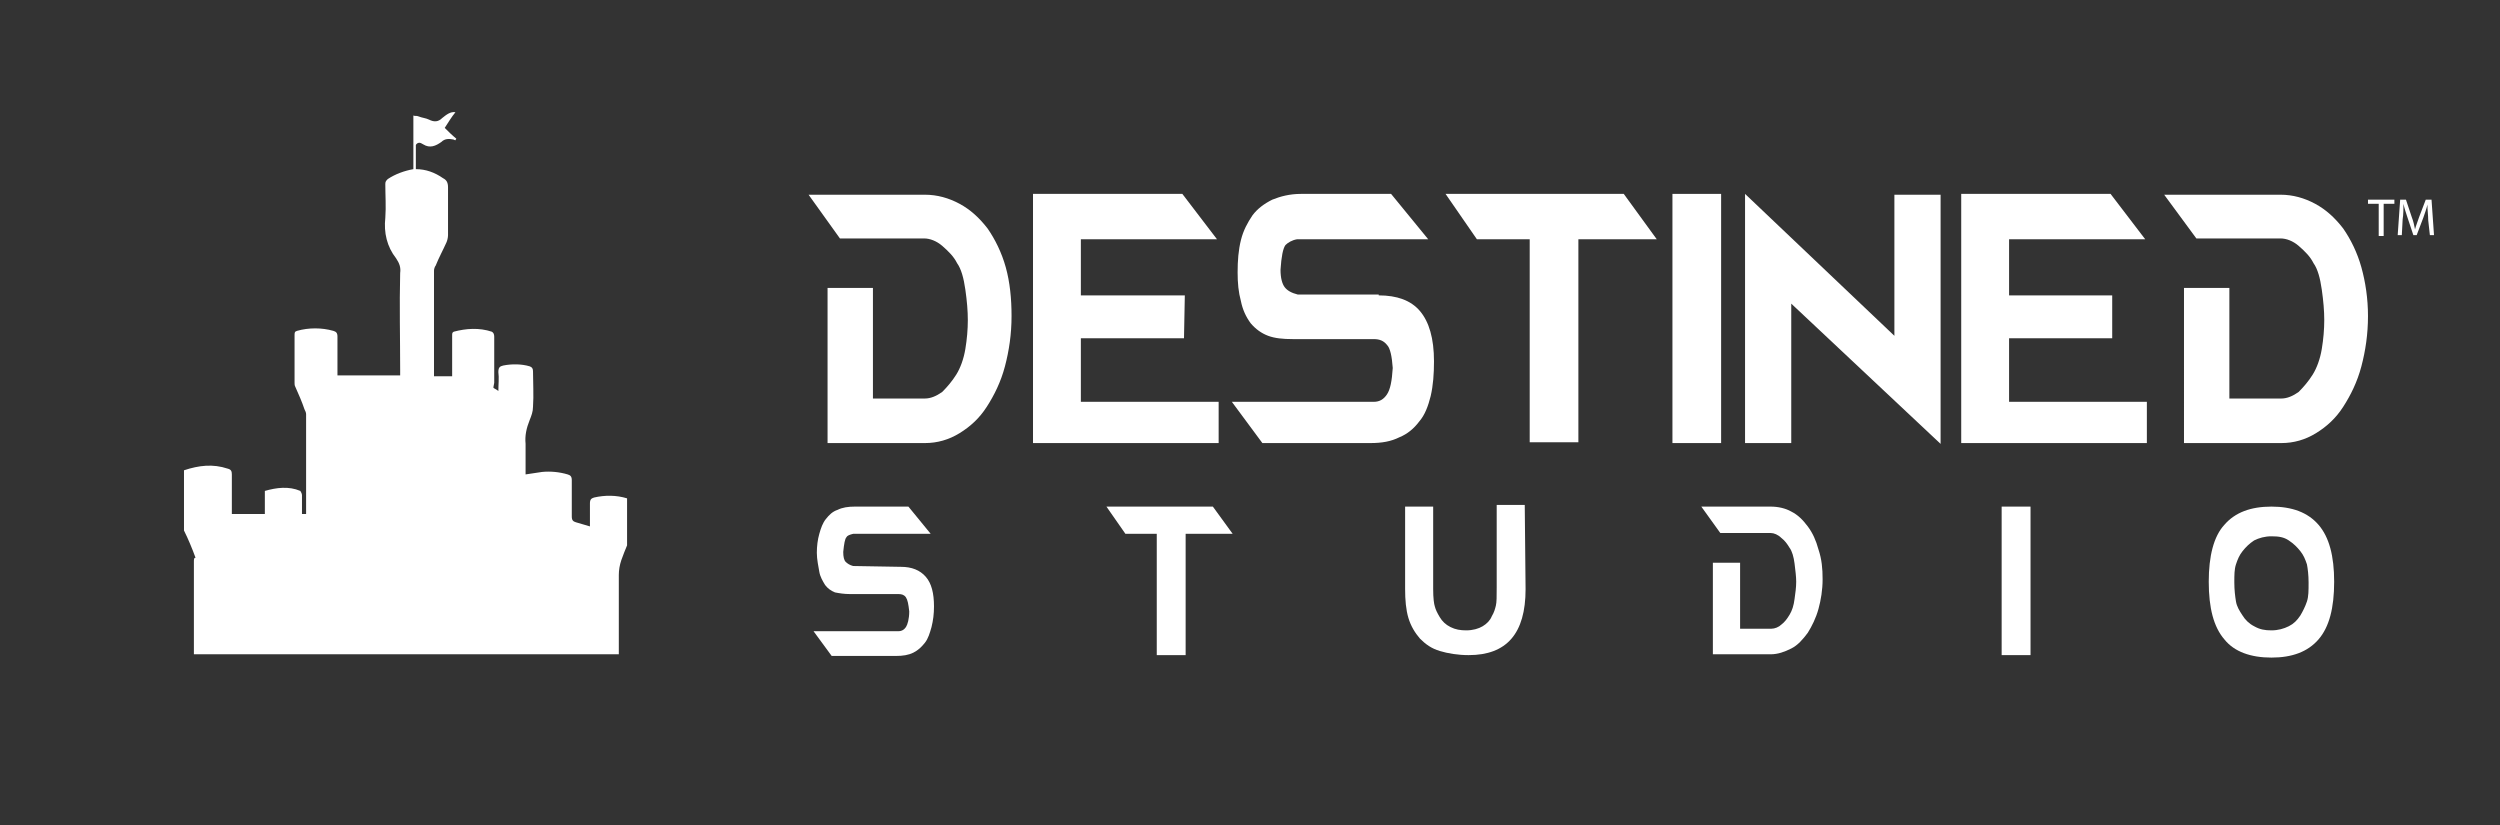 <?xml version="1.0" encoding="utf-8"?>
<!-- Generator: Adobe Illustrator 21.0.2, SVG Export Plug-In . SVG Version: 6.00 Build 0)  -->
<svg version="1.1" id="Layer_1" xmlns="http://www.w3.org/2000/svg" xmlns:xlink="http://www.w3.org/1999/xlink" x="0px" y="0px"
	 viewBox="0 0 303 100" style="enable-background:new 0 0 303 100;" xml:space="preserve">
<rect x="0" y="0" width="303" height="100" fill="#333333" stroke="none"/>
<style type="text/css">
	.st0{fill:#FFFFFF;}
</style>
<g>
	<path class="st0" d="M109.2,68.7c1.3,0,2.3,0.4,3,1.2c0.7,0.8,1,2,1,3.6c0,0.9-0.1,1.7-0.3,2.5c-0.2,0.7-0.4,1.4-0.8,1.9
		s-0.8,0.9-1.4,1.2c-0.6,0.3-1.3,0.4-2.1,0.4h-7.8l-2.2-3h10.3c0.4,0,0.7-0.2,0.9-0.5s0.4-1,0.4-1.9c-0.1-0.9-0.2-1.4-0.4-1.7
		c-0.2-0.3-0.5-0.4-0.9-0.4H103c-0.7,0-1.3-0.1-1.8-0.2c-0.5-0.2-0.9-0.5-1.2-0.9c-0.3-0.5-0.6-1-0.7-1.6S99,67.8,99,67
		s0.1-1.6,0.3-2.3c0.2-0.7,0.4-1.3,0.8-1.8s0.8-0.9,1.4-1.1c0.6-0.3,1.3-0.4,2.1-0.4h6.5l2.7,3.3h-9.4c-0.4,0.1-0.7,0.2-0.8,0.4
		c-0.2,0.2-0.3,0.8-0.4,1.8c0,0.6,0.1,1,0.3,1.2c0.2,0.2,0.5,0.4,0.9,0.5L109.2,68.7L109.2,68.7z"/>
	<path class="st0" d="M147,61.4l2.4,3.3h-5.7v14.7h-3.5V64.7h-3.8l-2.3-3.3C134.1,61.4,147,61.4,147,61.4z"/>
	<path class="st0" d="M184.9,71.4c0,5.4-2.3,8-6.9,8c-1.3,0-2.5-0.2-3.5-0.5s-1.7-0.8-2.4-1.5c-0.6-0.7-1.1-1.5-1.4-2.5
		c-0.3-1-0.4-2.2-0.4-3.5v-10h3.4v10c0,1.1,0.1,1.8,0.2,2.1c0.1,0.4,0.3,0.8,0.6,1.3s0.7,0.9,1.3,1.2c0.6,0.3,1.2,0.4,1.9,0.4
		c0.8,0,1.5-0.2,2-0.5s0.9-0.7,1.1-1.2c0.3-0.5,0.4-0.9,0.5-1.3s0.1-1.1,0.1-2.2v-10h3.4L184.9,71.4L184.9,71.4z"/>
	<path class="st0" d="M220.9,70.2c0,1.3-0.2,2.5-0.5,3.6s-0.8,2.1-1.3,2.9c-0.6,0.8-1.2,1.5-2,1.9s-1.6,0.7-2.5,0.7h-7V68.2h3.3v8
		h3.8c0.4,0,0.9-0.2,1.2-0.5c0.4-0.3,0.7-0.7,1-1.2s0.5-1.1,0.6-1.9c0.1-0.7,0.2-1.4,0.2-2.1c0-0.6-0.1-1.4-0.2-2.2
		c-0.1-0.8-0.3-1.5-0.6-1.9c-0.3-0.5-0.6-0.9-1-1.2c-0.4-0.4-0.9-0.6-1.3-0.6h-6.1l-2.3-3.2h8.4c0.9,0,1.8,0.2,2.5,0.6
		c0.8,0.4,1.4,1,2,1.8c0.6,0.8,1,1.7,1.3,2.8C220.8,67.8,220.9,68.9,220.9,70.2z"/>
	<path class="st0" d="M246.1,79.4h-3.5v-18h3.5V79.4z"/>
	<path class="st0" d="M275.3,61.4c2.5,0,4.4,0.7,5.7,2.2c1.3,1.5,1.9,3.8,1.9,6.9c0,3.2-0.6,5.5-1.9,7s-3.2,2.2-5.7,2.2
		s-4.5-0.7-5.7-2.2c-1.3-1.5-1.9-3.8-1.9-7c0-3.1,0.6-5.5,1.9-6.9C270.9,62.1,272.8,61.4,275.3,61.4z M275.3,76.4
		c0.8,0,1.5-0.2,2.1-0.5s1-0.7,1.4-1.3c0.3-0.5,0.6-1.1,0.8-1.7c0.2-0.6,0.2-1.3,0.2-2.3c0-0.9-0.1-1.7-0.2-2.2
		c-0.2-0.6-0.4-1.1-0.8-1.6s-0.8-0.9-1.4-1.3s-1.2-0.5-2.1-0.5c-0.8,0-1.5,0.2-2.1,0.5c-0.6,0.4-1,0.8-1.4,1.3s-0.6,1-0.8,1.6
		s-0.2,1.3-0.2,2.2c0,0.9,0.1,1.7,0.2,2.3s0.4,1.1,0.8,1.7c0.3,0.5,0.8,1,1.4,1.3C273.9,76.3,274.5,76.4,275.3,76.4z"/>
</g>
<g>
	<path class="st0" d="M122.6,38.3c0,2.2-0.3,4.2-0.8,6.1c-0.5,1.9-1.3,3.5-2.2,4.9c-0.9,1.4-2,2.4-3.3,3.2s-2.7,1.2-4.2,1.2h-11.8
		V34.9h5.5v13.4h6.3c0.7,0,1.4-0.3,2.1-0.8c0.6-0.6,1.2-1.3,1.7-2.1s0.9-1.9,1.1-3.1c0.2-1.2,0.3-2.4,0.3-3.5s-0.1-2.3-0.3-3.7
		c-0.2-1.4-0.5-2.5-1-3.2c-0.4-0.8-1-1.4-1.8-2.1c-0.7-0.6-1.5-0.9-2.2-0.9h-10.2L98,23.6h14.1c1.5,0,2.9,0.4,4.2,1.1
		c1.3,0.7,2.4,1.7,3.4,3c0.9,1.3,1.7,2.9,2.2,4.7C122.4,34.2,122.6,36.2,122.6,38.3z"/>
	<path class="st0" d="M147.7,48.7v5h-22.5V23.5h18.1l4.2,5.5H131v6.8h12.6l-0.1,5.2H131v7.7H147.7z"/>
	<path class="st0" d="M167.1,35.8c2.2,0,3.9,0.6,5,1.9c1.1,1.3,1.7,3.3,1.7,6.1c0,1.5-0.1,2.9-0.4,4.2c-0.3,1.2-0.7,2.3-1.4,3.1
		c-0.6,0.8-1.4,1.5-2.4,1.9c-1,0.5-2.1,0.7-3.5,0.7H153l-3.7-5h17.2c0.7,0,1.2-0.3,1.6-0.9c0.4-0.6,0.6-1.6,0.7-3.2
		c-0.1-1.4-0.3-2.4-0.7-2.8c-0.4-0.5-0.9-0.7-1.6-0.7h-9.8c-1.2,0-2.2-0.1-3-0.4c-0.8-0.3-1.5-0.8-2.1-1.5c-0.6-0.8-1-1.7-1.2-2.7
		c-0.3-1.1-0.4-2.2-0.4-3.5c0-1.4,0.1-2.7,0.4-3.9c0.3-1.2,0.8-2.1,1.4-3c0.6-0.8,1.4-1.4,2.4-1.9c1-0.4,2.1-0.7,3.5-0.7h10.9
		l4.5,5.5h-15.9c-0.6,0.1-1.1,0.4-1.4,0.7c-0.3,0.4-0.5,1.4-0.6,3c0,1,0.2,1.7,0.5,2.1c0.3,0.4,0.8,0.7,1.6,0.9h9.8V35.8z"/>
	<path class="st0" d="M196.8,23.5l4,5.5h-9.5v24.6h-5.9V29H179l-3.8-5.5H196.8z"/>
	<path class="st0" d="M208.6,53.7h-5.9V23.5h5.9V53.7z"/>
	<path class="st0" d="M217.1,36.8v16.9h-5.6V23.5l18.1,17.2V23.6h5.6v30.2L217.1,36.8z"/>
	<path class="st0" d="M260.2,48.7v5h-22.5V23.5h18.1L260,29h-16.5v6.8H256V41h-12.5v7.7H260.2z"/>
	<path class="st0" d="M287,38.3c0,2.2-0.3,4.2-0.8,6.1c-0.5,1.9-1.3,3.5-2.2,4.9c-0.9,1.4-2,2.4-3.3,3.2s-2.7,1.2-4.2,1.2h-11.8
		V34.9h5.5v13.4h6.3c0.7,0,1.4-0.3,2.1-0.8c0.6-0.6,1.2-1.3,1.7-2.1s0.9-1.9,1.1-3.1c0.2-1.2,0.3-2.4,0.3-3.5s-0.1-2.3-0.3-3.7
		c-0.2-1.4-0.5-2.5-1-3.2c-0.4-0.8-1-1.4-1.8-2.1c-0.7-0.6-1.5-0.9-2.2-0.9h-10.2l-3.9-5.3h14.1c1.5,0,2.9,0.4,4.2,1.1
		c1.3,0.7,2.4,1.7,3.4,3c0.9,1.3,1.7,2.9,2.2,4.7C286.7,34.2,287,36.2,287,38.3z"/>
</g>
<g>
	<path class="st0" d="M288.3,24.7H287v-0.5h3.2v0.5h-1.3v3.9h-0.6L288.3,24.7L288.3,24.7z"/>
	<path class="st0" d="M294.3,26.7c0-0.6-0.1-1.3-0.1-1.9l0,0c-0.1,0.5-0.3,1-0.5,1.6l-0.8,2.1h-0.4l-0.7-2.1
		c-0.2-0.6-0.4-1.2-0.5-1.7l0,0c0,0.5,0,1.3-0.1,1.9l-0.1,1.9h-0.5l0.3-4.3h0.7l0.7,2.1c0.2,0.5,0.3,1,0.4,1.5l0,0
		c0.1-0.4,0.3-0.9,0.5-1.5l0.8-2.1h0.7l0.3,4.3h-0.5L294.3,26.7z"/>
</g>
<path class="st0" d="M23.5,68.1c0,3.8,0,7.5,0,11.2H75c0-3.2,0-6.4,0-9.6c0-0.6,0.1-1.2,0.3-1.8c0.2-0.6,0.5-1.3,0.7-1.8
	c0-1.9,0-3.8,0-5.7c-1.3-0.4-2.7-0.4-4-0.1c-0.3,0.1-0.5,0.2-0.5,0.7c0,0.9,0,1.8,0,2.8c-0.6-0.2-1.1-0.3-1.7-0.5
	c-0.3-0.1-0.5-0.2-0.5-0.7c0-1.4,0-2.9,0-4.4c0-0.5-0.2-0.6-0.5-0.7c-1-0.3-2.1-0.4-3.1-0.3c-0.6,0.1-1.3,0.2-2,0.3
	c0-1.2,0-2.4,0-3.7c-0.1-1,0.1-1.9,0.5-2.9c0.2-0.5,0.4-1,0.4-1.6c0.1-1.4,0-2.9,0-4.3c0-0.3-0.1-0.5-0.4-0.6
	c-1-0.3-2.2-0.3-3.2-0.1c-0.4,0.1-0.6,0.2-0.6,0.8c0.1,0.7,0,1.5,0,2.3c-0.2-0.2-0.5-0.3-0.6-0.4c0-0.2,0.1-0.5,0.1-0.6
	c0-1.8,0-3.8,0-5.6c0-0.3-0.1-0.5-0.3-0.6c-1.5-0.5-3.1-0.4-4.6,0c-0.2,0.1-0.2,0.2-0.2,0.5c0,1.1,0,2.2,0,3.4c0,0.5,0,1,0,1.5
	c-0.7,0-1.4,0-2.2,0c0-0.2,0-0.2,0-0.3c0-4.2,0-8.4,0-12.5c0-0.2,0.1-0.5,0.2-0.6c0.4-1,0.9-1.9,1.3-2.8c0.1-0.2,0.2-0.6,0.2-0.9
	c0-1.9,0-3.9,0-5.8c0-0.6-0.2-0.9-0.6-1.1c-1-0.7-2.1-1.1-3.3-1.1c0-1,0-1.9,0-2.9c0-0.1,0.2-0.3,0.4-0.3s0.3,0.1,0.5,0.2
	c0.8,0.5,1.5,0.2,2.2-0.3c0.4-0.4,0.9-0.4,1.4-0.3c0.1,0,0.2,0.1,0.3,0.1c0-0.1,0.1-0.1,0.1-0.2c-0.5-0.4-0.9-0.8-1.4-1.3
	c0.4-0.6,0.8-1.3,1.3-1.9c-0.6-0.1-1.1,0.3-1.6,0.7c-0.5,0.5-1,0.5-1.6,0.2c-0.4-0.2-0.8-0.2-1.3-0.4c-0.2-0.1-0.4,0-0.6-0.1
	c0,2.2,0,4.3,0,6.5c-1.1,0.2-2.2,0.6-3.1,1.2c-0.2,0.2-0.3,0.3-0.3,0.6c0,1.4,0.1,2.7,0,4.1c-0.2,1.8,0.2,3.5,1.3,4.9
	c0.4,0.6,0.6,1.1,0.5,1.8c-0.1,3.9,0,7.9,0,11.8c0,0.2,0,0.4,0,0.6c-2.6,0-5.1,0-7.6,0c0-1.6,0-3.2,0-4.7c0-0.5-0.2-0.6-0.5-0.7
	c-1.4-0.4-3-0.4-4.4,0c-0.3,0.1-0.3,0.2-0.3,0.6c0,1.9,0,3.8,0,5.7c0,0.2,0,0.3,0.1,0.5c0.4,0.9,0.8,1.8,1.1,2.7
	c0.1,0.2,0.2,0.4,0.2,0.6c0,3.9,0,8,0,11.9c0,0.1,0,0.2,0,0.2c-0.2,0-0.2,0-0.5,0c0-0.8,0-1.6,0-2.3c0-0.2-0.2-0.5-0.2-0.5
	c-1.4-0.6-2.9-0.4-4.3,0c0,1,0,1.8,0,2.8c-1.4,0-2.7,0-4,0c0-0.2,0-0.4,0-0.6c0-1.4,0-2.8,0-4.2c0-0.4-0.1-0.6-0.5-0.7
	c-1.8-0.6-3.5-0.4-5.3,0.2c0,2.4,0,4.9,0,7.3c0.5,1,1,2.2,1.4,3.3C23.5,67.6,23.5,67.8,23.5,68.1z"/>
</svg>
